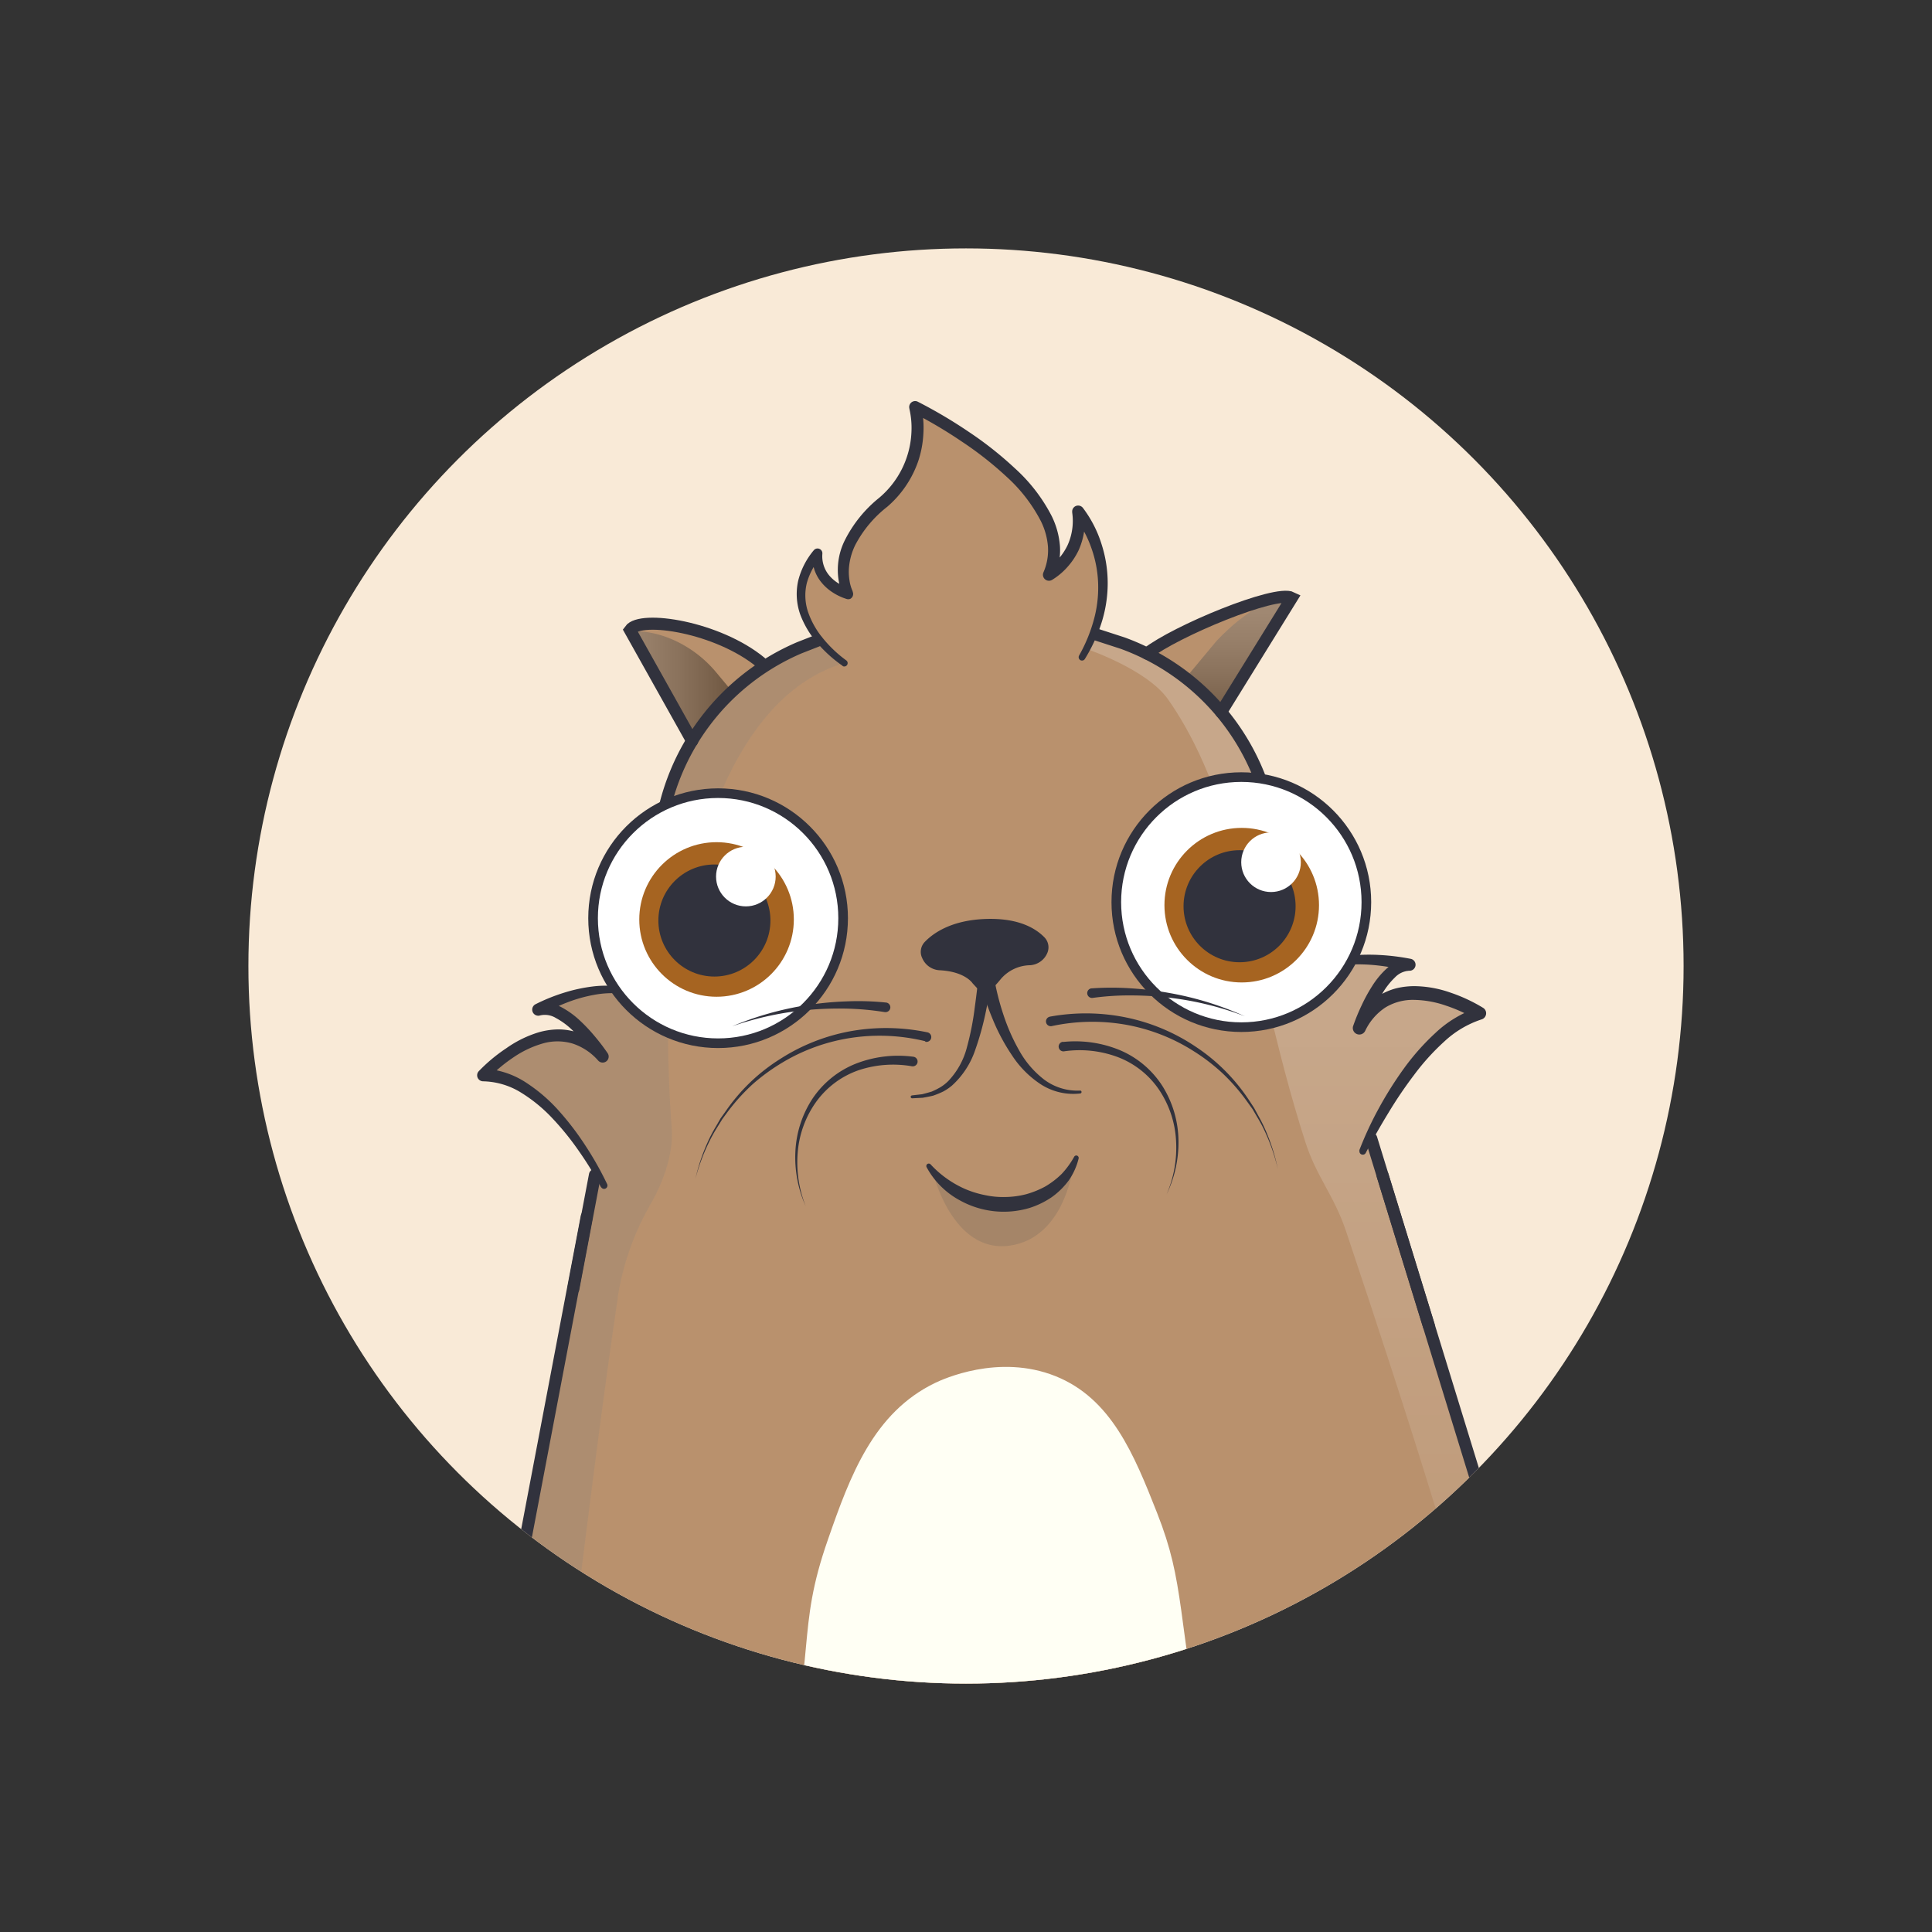 
<svg xmlns="http://www.w3.org/2000/svg" xmlns:xlink="http://www.w3.org/1999/xlink" width="350" height="350" viewBox="0 0 350 350"><rect x="0" y="0" width="350" height="350" fill="#333333" stroke="none"/><defs><clipPath id="c"><circle cx="175" cy="175" r="130" fill="#f9ead7"/></clipPath><clipPath id="d"><path data-name="SVGID" d="M423.73 254.76s-.64 4.72-4.66 13.19c-5.47-17.23-15.89-34.44-29.43-44.7-.31-.23-.81-.56-1.46-1a53.68 53.68 0 0 0-78.06 25.18c-.49 1.2-1.17 2.8-1.17 2.8 7.11-5.55 16.81-9 16.81-9s-3.46 4.75-6.13 8.32c-8.22 11-13.62 26.1-9.45 40 1.3 4.35 4.62 8.56 8.79 12.4-21.18 3.38-36.18 25.05-36.18 25.05l-20.25 23.9 29.57 6.17 16.84.6c9 2.72 20.45 4.65 34.77 4.65 42.33 0 72.13-27.76 78.4-57.59.5-2.34 1-4.68 1.53-7 2.01-8.68 6.04-30.27.08-42.97z" fill="none"/></clipPath><linearGradient id="b" x1="370.64" y1="279.28" x2="370.64" y2="193.38" gradientUnits="userSpaceOnUse"><stop offset="0" stop-color="#fff" stop-opacity="0"/><stop offset=".72" stop-color="#fff"/></linearGradient><clipPath id="e"><path data-name="&lt;Clipping Path&gt;" d="M311.41 352.67c-7.5-5.13-23.1-10.77-31.39-13.18l-.14-.06a43.32 43.32 0 0 0 1.12-27.21l-32.77-106.57c3.07-6.1 10.66-19.36 19.77-22 0 0-15.49-9.87-21.71 2.5 0 0 3.78-11.5 9-11.29 0 0-9.38-2.36-16.42.31l-9.41-30.6a41.92 41.92 0 0 0-8.24-15.57L234 108.3c-3-1.48-21.1 6-26.25 10.1-1.64-.82-7.65-2.85-9.39-3.45 4.14-13.36-3.08-22.25-3.08-22.25a11.45 11.45 0 0 1-5.3 11.42c6.64-15.23-24.22-30.38-24.22-30.38a17.59 17.59 0 0 1-6.12 17.54c-10.24 8.67-6.06 16.24-6.06 16.24s-5.9-1.63-5.48-7.26c-5.29 6.34-2.5 11.85.18 15.66a83.13 83.13 0 0 0-10 4.93l-.47-.9c-7.78-6.4-21.76-8.58-23.69-5.87l11.26 20.11a42.12 42.12 0 0 0-5.76 16.37l-5.54 29.17c-7.62-2-16.56 3.19-16.56 3.19 5-1.57 11.65 8.53 11.65 8.53-9.26-10.3-21.61 3.3-21.61 3.3 9.48.13 17.24 11.79 20.37 17.28L87.71 318.42a43.46 43.46 0 0 0 2.2 20.52l-.11.05c-6.65 1.59-22.77 7.58-32.2 13.68-4.63 3-1.77 9.75 4 9.65l46.6-.91c.79.48 1.59.94 2.41 1.37v.59c.07 4.07-1.16 7.4-5.23 7.6-2.71.14-4.92 1.73-5.35 3.68-.82 3.76 1 6.78 4.76 7.06l14.71.87a12.36 12.36 0 0 0 11.41-6 12.58 12.58 0 0 0 1.54-4.17l.87-4.65h93.16l.61 3.61a12.51 12.51 0 0 0 7.53 9.49 9.41 9.41 0 0 0 3.89.69l16-.53c3.85-.39 5.26-2.74 4.87-6.45-.13-1.21-1.09-4.28-4.28-4.46-2.75-.15-4.4-1.5-4.9-3.82a43 43 0 0 0 11.42-4.91l45.65.9c5.91.14 8.73-6.51 4.14-9.61z" fill="none"/></clipPath><linearGradient id="a" x1="226.34" y1="108.02" x2="226.34" y2="131.31" gradientUnits="userSpaceOnUse"><stop offset="0" stop-color="gray"/><stop offset=".14" stop-color="#797979"/><stop offset=".35" stop-color="#646464"/><stop offset=".6" stop-color="#434343"/><stop offset=".89" stop-color="#141414"/><stop offset="1"/></linearGradient><linearGradient id="f" x1="108.99" y1="124.47" x2="132.39" y2="124.47" xlink:href="#a"/><linearGradient id="g" x1="249.03" y1="363.26" x2="249.03" y2="114.95" xlink:href="#b"/></defs><title>kitty-love-1</title><g data-name="Layer 1" style="isolation:isolate"><circle cx="175" cy="175" r="130" fill="#f9ead7"/><g clip-path="url(#c)"><g clip-path="url(#d)"><path fill="#b9916d" d="M423.58 361.44H259.64V206.26h172.98l-9.04 155.18z"/><path d="M278.23 331.92s19.7-27.23 24-25.51c-17.61 20.49-4.57 32.43 4 35 34.84 10.31 92.69 19.39 116.27-28.73l-38.24 52.27-113.4-.53z" style="mix-blend-mode:multiply" fill="#7f7f7f" opacity=".2"/><path d="M318 299.45a35.54 35.54 0 0 0-4.37 1.07c.63.65 6.23 18.14 24.29 20.76a1.2 1.2 0 0 0 1.28-1.66 15.49 15.49 0 0 1-1-4.21m47.99-43.86s-3.43 17.7-9.19 24.16a20.11 20.11 0 0 1-12.18 6.55.63.63 0 0 1-.7-.74 12.91 12.91 0 0 0-.39-4.94s-21.21 11.26-19.81 20.17c0 0-2.8-12.55 11.82-20.81s12.17-11.41 12.17-11.41l-.3 9.56c9.91-1.93 18.58-22.54 18.58-22.54z" style="mix-blend-mode:multiply" fill="#7f7f7f" opacity=".2"/><path d="M322.21 231.2s26.47-25.57 66 1.31c16.24 11.68 25.14 46.77 25.14 46.77l5.72-11.28-10.42-66-40.74-8.64-26.31 3.53z" style="mix-blend-mode:overlay" opacity=".5" fill="url(#b)"/></g><path d="M419.09 268c-5.47-17.24-15.89-34.47-29.45-44.73-.31-.23-.8-.56-1.45-1a53.68 53.68 0 0 0-78.06 25.18l-1.17 2.8c7.11-5.55 16.81-9 16.81-9s-3.47 4.75-6.13 8.32c-8.22 11-13.62 26.1-9.46 40 3.61 12 22.48 23 32.53 27.74a.8.8 0 0 0 1.15-1c-1.69-3.74 1.1-10.53 3.32-13.63 2.78-3.89 7.37-6 11.56-8.28s8.49-5.39 9.73-10q-.44 5-.88 10.08a35.8 35.8 0 0 0 15.59-15.17 34.9 34.9 0 0 0 3.3-8.84" fill="none" stroke="#31323d" stroke-linecap="round" stroke-linejoin="round" stroke-width="2.183"/><path d="M282.79 327s15-21.68 36.18-25.12" fill="none" stroke="#31323d" stroke-linecap="round" stroke-miterlimit="10" stroke-width="2.183"/><path d="M309 357.67c9 2.72 20.45 4.65 34.76 4.65 42.34 0 72.14-27.76 78.41-57.59.49-2.34 1-4.68 1.53-7 2-8.67 6-30.26.08-43 0 0-.83 6.18-6.62 17.08" fill="none" stroke="#31323d" stroke-linecap="round" stroke-linejoin="round" stroke-width="2.183"/><path d="M311.41 352.67c-7.5-5.13-23.1-10.77-31.39-13.18l-.14-.06a43.32 43.32 0 0 0 1.12-27.21l-32.77-106.57c3.07-6.1 10.66-19.36 19.77-22 0 0-15.49-9.87-21.71 2.5 0 0 3.78-11.5 9-11.29 0 0-9.38-2.36-16.42.31l-9.41-30.6a41.92 41.92 0 0 0-8.24-15.57L234 108.3c-3-1.48-21.1 6-26.25 10.1a43.64 43.64 0 0 0-5.08-2.14c2.75-12.7-7.39-23.56-7.39-23.56a11.45 11.45 0 0 1-5.3 11.42c6.64-15.23-24.22-30.38-24.22-30.38a17.59 17.59 0 0 1-6.12 17.54c-10.24 8.67-6.06 16.24-6.06 16.24s-5.9-1.63-5.48-7.26a16.16 16.16 0 0 0-2.83 16.88 41.89 41.89 0 0 0-7 3.71l-.47-.9c-7.78-6.4-21.76-8.58-23.69-5.87l11.26 20.11a42.12 42.12 0 0 0-5.76 16.37l-5.54 29.17c-7.62-2-16.56 3.19-16.56 3.19 5-1.57 11.65 8.53 11.65 8.53-9.26-10.3-21.61 3.3-21.61 3.3 9.48.13 17.24 11.79 20.37 17.28L87.71 318.42a43.46 43.46 0 0 0 2.2 20.52l-.11.05c-6.65 1.59-22.77 7.58-32.2 13.68-4.63 3-1.77 9.75 4 9.65l46.6-.91c.79.48 1.59.94 2.41 1.37v.59c.07 4.07-1.16 7.4-5.23 7.6-2.71.14-4.92 1.73-5.35 3.68-.82 3.76 1 6.78 4.76 7.06l14.71.87a12.36 12.36 0 0 0 11.41-6 12.58 12.58 0 0 0 1.54-4.17l.87-4.65h93.16l.61 3.61a12.51 12.51 0 0 0 7.53 9.49 9.41 9.41 0 0 0 3.89.69l16-.53c3.85-.39 5.26-2.74 4.87-6.45-.13-1.21-1.09-4.28-4.28-4.46-2.75-.15-4.4-1.5-4.9-3.82a43 43 0 0 0 11.42-4.91l45.65.9c5.91.14 8.73-6.51 4.14-9.61z" fill="none"/><g clip-path="url(#e)"><path fill="#b9916d" d="M53.63 68.21h265.49v316.61H53.63z"/><path d="M238.2 108.88s-6.64-4.54-17.82 7.24l-5.89 7.07 9.79 8.12z" style="mix-blend-mode:multiply" opacity=".4" fill="url(#a)"/><path d="M109 115.87s4.81-3.31 12.51-.15a21.43 21.43 0 0 1 8.29 6.15l2.6 3.12-6.59 9.59z" style="mix-blend-mode:multiply" opacity=".4" fill="url(#f)"/><path d="M133.49 370c-1-2.55.56-9.92 3.61-24.66 1.83-8.81 3.29-14.57 4.19-18.33 6.78-28.28 2.82-31.35 8.73-48.19 4-11.51 8.23-22.9 19.38-28.29 1.34-.64 11.51-5.36 21.83-1.22 10.07 4.05 14.18 14.08 18.39 24.78 5.09 12.95 3.48 17.42 9.26 49.81l3.6 20.22c.72 4 1.4 7.92 2.1 11.87 1.64 9.3 1.68 9.46 1.63 9.82-1.68 13.66-84.96 24.5-92.72 4.19z" fill="#fffff4"/><path d="M138.15 342.15L131 376.62l-4.9 4.87-7.7 1-18.47-1.86v-7.57l10.54-6.75-1.8-30s4.71 6.58 15.88 7.1 13.6-1.26 13.6-1.26zm115.49-3.32l-2.8 12.86-.34 15.36 9.42 6v7.57l-18.47 1.86-7.71-1-4.89-4.87-7.17-34.47s6 5.66 17.16 4.31c11.53-1.39 14.8-7.62 14.8-7.62z" fill="#fffff4"/><path d="M87.5 328.11s-1 17.29 23.1 34.64l-42.95 5.05-24.86-8.38 1.84-7.14zm194.24 4.95s-5.1 21.49-23.36 30.22l58.21.7V350z" fill="#fffff4"/></g><g clip-path="url(#e)" fill="#7f7f7f" style="mix-blend-mode:multiply" opacity=".2"><path d="M153 120.12c-14.24 4.13-23.29 20.22-28.23 41.83-1.15 5.05-2.21 11-3.21 17.62a49 49 0 0 0-.53 7.71c0 6.26.32 12.33.67 17.32.29 4.22-1.4 9.31-3.84 13.55a48.84 48.84 0 0 0-5.94 16.8v.22c-3.51 23.25-8.08 61.68-9.19 70.55a162 162 0 0 0-1.19 17.19v.59c4.1 4.53 8.32 15.49 9.18 30.87l.23 8.55s-5.47-.13-14.14-.13c-10.83 0-19.35-19.51-13.82-48.58 5-26.1-11.87-159.85-11.87-159.85l49.26-7.73s3.14-21.86 28-30.71zm-11.65 205.43c-4.25 25.8 9.47 31.14 12 31.71 15.1 2.7 39.08 1.54 46.88-1.22 7.3-2.57 22.68-10.21 18.86-33.08l7.5 44.84h-93.2zM251 346s5.22-16 11.58-21.8c-6.88 13.09 2.46 16.19 4.9 15.32 9.38-3.35 13.09-11.65 13.84-26.2l11.39 20.31s-9.6 44.69-35.62 37.36l-6.75-3.16z"/></g><g clip-path="url(#e)" style="mix-blend-mode:overlay" opacity=".2"><path d="M196.82 117.56s10.94 3.67 14.78 9.13 9.1 15.07 12.86 31.6c3 13.23 6.67 32 12 48.54 2 6.32 5.19 9.68 7.36 16.13 11.48 34.26 22.56 69.1 27.35 90.37 8 35.74-14.18 49.93-14.18 49.93l10.67-6.19s11-13.06 12.65-18.79c3.63-12.56 24.28-5.76 20.47-25.79C295.24 283.43 261 135.37 261 135.37s-35.13 2.46-40-6.16c-3.61-6.42-13.72-11.6-22.61-14.26z" fill="url(#g)"/></g><path d="M250.47 212.94L281 312.22a43.73 43.73 0 0 1-30.69 54.11m-139.65-3.54a43.7 43.7 0 0 1-23-44.37l18.63-98" fill="none" stroke="#31323d" stroke-linecap="round" stroke-miterlimit="10" stroke-width="2.183"/><path d="M141.73 325.62c-1.2 10.65-3.27 21.13-5.2 31.63L133.61 373a13.38 13.38 0 0 1-4.33 7.47 13.69 13.69 0 0 1-8 3.29 17.29 17.29 0 0 1-2.16 0l-2-.11-4-.23-8-.49a6.92 6.92 0 0 1-4.43-1.7 6.44 6.44 0 0 1-2-4.39 9.29 9.29 0 0 1 .18-2.31 5 5 0 0 1 1.12-2.32 7.3 7.3 0 0 1 4.12-2.31 11.31 11.31 0 0 1 1.15-.15c.34 0 .58 0 .85-.09a3.7 3.7 0 0 0 1.42-.55 4.29 4.29 0 0 0 1.65-2.6 12.41 12.41 0 0 0 .31-3.65l-.17-4-.65-16v.14a47.62 47.62 0 0 0-2.17-10.16 30.63 30.63 0 0 0-2.11-4.72 32.63 32.63 0 0 0-2.88-4.37.39.39 0 0 1 .58-.51 27.59 27.59 0 0 1 6 9 41.21 41.21 0 0 1 2.67 10.51v.09l.79 16 .2 4a14.87 14.87 0 0 1-.35 4.31 8.51 8.51 0 0 1-.89 2.16 5.67 5.67 0 0 1-1.71 1.81 6.08 6.08 0 0 1-2.29.91 10.1 10.1 0 0 1-1.14.14 5.93 5.93 0 0 0-.83.12 4.93 4.93 0 0 0-2.75 1.52 2.63 2.63 0 0 0-.59 1.25 6.79 6.79 0 0 0-.12 1.67 4 4 0 0 0 1.21 2.74 4.47 4.47 0 0 0 2.93 1l8 .45 4 .25 2 .13a16.26 16.26 0 0 0 1.84 0 11.33 11.33 0 0 0 6.59-2.66 11 11 0 0 0 3.59-6.12l3-15.72c2-10.49 3.89-21 6.65-31.36a.39.39 0 0 1 .77.14zm77.7-2.72c2.85 12.17 4.8 24.5 6.92 36.79l1.57 9.22.4 2.31a12.06 12.06 0 0 0 .55 2 11.53 11.53 0 0 0 2.18 3.6 11.33 11.33 0 0 0 3.33 2.55 8.19 8.19 0 0 0 3.94.95l9.3-.33 4.67-.14 2.31-.08a5.87 5.87 0 0 0 1.83-.47 3.18 3.18 0 0 0 1.84-2.72 7.88 7.88 0 0 0 0-2 5 5 0 0 0-.62-1.74 3.26 3.26 0 0 0-1.2-1.19 2.9 2.9 0 0 0-.78-.28 2 2 0 0 0-.43-.06l-.61-.07a7.37 7.37 0 0 1-2.67-.79 5.54 5.54 0 0 1-2.09-2.07 9.33 9.33 0 0 1-.84-5.16l.1-4.69.09-4.68c0-.79.11-1.61.18-2.41s.17-1.59.31-2.37a46 46 0 0 1 2.45-9.24 48 48 0 0 1 10.1-15.95.39.39 0 0 1 .55 0 .4.4 0 0 1 0 .52 60.36 60.36 0 0 0-8.75 16.16 49.29 49.29 0 0 0-2.21 8.86c-.13.75-.19 1.5-.28 2.26s-.11 1.5-.15 2.26l-.07 4.67-.06 4.67v2.17a4.43 4.43 0 0 0 .54 1.77 3.65 3.65 0 0 0 3 1.68l.55.05a4.45 4.45 0 0 1 .72.1 5 5 0 0 1 1.42.51 5.57 5.57 0 0 1 2.11 2 7.31 7.31 0 0 1 1 2.64 10.76 10.76 0 0 1 0 2.66 6.31 6.31 0 0 1-.95 2.71 5.4 5.4 0 0 1-2.25 1.92 8.09 8.09 0 0 1-2.68.72c-.81.05-1.57.06-2.36.09l-4.69.17-9.41.29a10.65 10.65 0 0 1-5.06-1.25 13.69 13.69 0 0 1-6.64-7.5 14.94 14.94 0 0 1-.64-2.47l-.38-2.31-1.52-9.23c-2-12.32-4.16-24.61-5.44-37a.39.39 0 0 1 .35-.43.39.39 0 0 1 .47.33z" fill="#31323d"/><path d="M89.8 339c-6.65 1.59-22.77 7.58-32.2 13.68-4.63 3-1.77 9.75 4 9.65l49-1M280 339.49c8.29 2.41 23.89 8.05 31.39 13.18 4.55 3.1 1.77 9.75-4 9.65l-45.68-.9m-13.29-155.16l10.42 33.89m-20.17-65.62l-9.21-29.94a42.06 42.06 0 0 0-26.1-28.09l-4.62-1.5m-84.49 63.85l5.38-28.29a42.07 42.07 0 0 1 25.2-33.22l3.17-1.24m-44.13 117.36l3.91-20.6" fill="none" stroke="#31323d" stroke-linecap="round" stroke-miterlimit="10" stroke-width="2.183"/><path d="M108.88 215.08a58.94 58.94 0 0 0-4-6.54 49.69 49.69 0 0 0-4.78-5.92 27.65 27.65 0 0 0-5.78-4.73 13.54 13.54 0 0 0-6.8-2 1.09 1.09 0 0 1-1.08-1.1 1.08 1.08 0 0 1 .28-.72 29.66 29.66 0 0 1 5-4.17 20.39 20.39 0 0 1 5.91-2.9 13.37 13.37 0 0 1 3.35-.51 10.92 10.92 0 0 1 3.4.48 12.68 12.68 0 0 1 5.61 3.73l-1.72 1.34a36 36 0 0 0-2.23-2.93 28.54 28.54 0 0 0-2.51-2.64 13.19 13.19 0 0 0-2.83-2.05 3.8 3.8 0 0 0-2.84-.47 1.1 1.1 0 0 1-.89-2 33.44 33.44 0 0 1 5.08-2.07 29.49 29.49 0 0 1 5.33-1.17 18.65 18.65 0 0 1 5.48.13 14.46 14.46 0 0 1 2.66.77 13.44 13.44 0 0 1 2.41 1.33.44.44 0 0 1-.48.73 11.71 11.71 0 0 0-2.29-1.09 13.81 13.81 0 0 0-2.47-.56 17.34 17.34 0 0 0-5.08.21 26.62 26.62 0 0 0-4.93 1.4 32.09 32.09 0 0 0-4.61 2.21l-.87-2a5 5 0 0 1 2.4-.12 7.64 7.64 0 0 1 2.08.73 15.59 15.59 0 0 1 3.32 2.38 30.4 30.4 0 0 1 2.71 2.86 37.15 37.15 0 0 1 2.38 3.12 1.09 1.09 0 0 1-1.7 1.35 10.52 10.52 0 0 0-4.63-3.1 9.61 9.61 0 0 0-5.52 0 18.46 18.46 0 0 0-5.28 2.53 27.63 27.63 0 0 0-4.56 3.83l-.79-1.83a15.52 15.52 0 0 1 7.78 2.59 29.29 29.29 0 0 1 6 5.22 51.39 51.39 0 0 1 4.75 6.27 59.09 59.09 0 0 1 3.84 6.82.61.61 0 0 1-1.09.55zm137.33-6.59a63.6 63.6 0 0 1 3.58-7.72 67.84 67.84 0 0 1 4.55-7.22 43.16 43.16 0 0 1 5.73-6.45 20.41 20.41 0 0 1 7.61-4.54l-.31 2.09a27.69 27.69 0 0 0-5.39-2.46 18.5 18.5 0 0 0-5.73-1.05 9.57 9.57 0 0 0-5.3 1.39 10.42 10.42 0 0 0-3.61 4.17 1.18 1.18 0 0 1-2.17-.93 36.56 36.56 0 0 1 1.5-3.64 29.15 29.15 0 0 1 1.89-3.46 15.13 15.13 0 0 1 2.6-3.16 7.3 7.3 0 0 1 1.83-1.25 5 5 0 0 1 2.35-.5l-.31 2.15a37.69 37.69 0 0 0-5.37-1 31.38 31.38 0 0 0-5.48-.15 18.87 18.87 0 0 0-5.33 1 11.25 11.25 0 0 0-4.48 2.89.43.43 0 0 1-.62 0 .42.42 0 0 1 0-.59 12.23 12.23 0 0 1 4.7-3.44 20.41 20.41 0 0 1 5.62-1.45 34.91 34.91 0 0 1 5.78-.17 40.49 40.49 0 0 1 5.75.71 1.09 1.09 0 0 1-.3 2.15 3.85 3.85 0 0 0-2.6 1.22 13.44 13.44 0 0 0-2.17 2.73 29 29 0 0 0-1.71 3.22c-.5 1.11-1 2.28-1.35 3.4l-2.18-.9a12.75 12.75 0 0 1 4.46-5.11 11.3 11.3 0 0 1 3.19-1.38 13.92 13.92 0 0 1 3.38-.39 20.31 20.31 0 0 1 6.47 1.18 29.45 29.45 0 0 1 5.89 2.75 1.15 1.15 0 0 1 .38 1.58 1.12 1.12 0 0 1-.65.51 18.24 18.24 0 0 0-6.75 4 41.81 41.81 0 0 0-5.49 6.07 77.3 77.3 0 0 0-4.65 6.87 120.3 120.3 0 0 0-4.1 7.25.61.61 0 0 1-1.11-.5z" fill="#31323d"/><path d="M137.81 120c-7.77-6.4-21.75-8.58-23.68-5.87l11.26 20.11m82.39-15.84c5.15-4.05 23.29-11.58 26.25-10.1L221.22 129" fill="none" stroke="#31323d" stroke-linecap="round" stroke-miterlimit="10" stroke-width="2.183"/><path d="M152.66 120.63a24.17 24.17 0 0 1-4.48-4 17 17 0 0 1-3.18-5.23 11.08 11.08 0 0 1-.4-6.2 13.77 13.77 0 0 1 2.82-5.51.88.88 0 0 1 1.24-.13.85.85 0 0 1 .32.7v.06a5.41 5.41 0 0 0 1.25 3.94 6.81 6.81 0 0 0 1.65 1.41 8.71 8.71 0 0 0 2 .91l-1.12 1.42a12 12 0 0 1 .3-10.15 23.3 23.3 0 0 1 6.24-7.69 16.48 16.48 0 0 0 5.81-11.74 15.4 15.4 0 0 0-.37-4.38V74a1.08 1.08 0 0 1 .79-1.31 1.06 1.06 0 0 1 .75.09 87.19 87.19 0 0 1 9.2 5.44 65.17 65.17 0 0 1 8.4 6.64 30.33 30.33 0 0 1 6.64 8.62 14.89 14.89 0 0 1 1.5 5.45 12.18 12.18 0 0 1-1 5.65l-1.53-1.39a10.74 10.74 0 0 0 3.91-4.42 10.65 10.65 0 0 0 .84-5.91v-.11a1.07 1.07 0 0 1 1-1.16 1.09 1.09 0 0 1 .94.42 21.48 21.48 0 0 1 3.37 6.55 23.07 23.07 0 0 1 1.12 7.18 23.77 23.77 0 0 1-1.13 7.12 29.73 29.73 0 0 1-3 6.51.61.61 0 0 1-.84.21.62.62 0 0 1-.21-.83 28.16 28.16 0 0 0 2.62-6.3 22 22 0 0 0 .83-6.69 21.26 21.26 0 0 0-1.26-6.57 20 20 0 0 0-3.18-5.76l1.9-.85a12.83 12.83 0 0 1-1 7.11 12.64 12.64 0 0 1-2 3 12.15 12.15 0 0 1-2.82 2.37 1.09 1.09 0 0 1-1.48-.37 1.07 1.07 0 0 1-.07-1 10 10 0 0 0 .82-4.64 12.55 12.55 0 0 0-1.29-4.65 28.44 28.44 0 0 0-6.17-8 63.23 63.23 0 0 0-8.14-6.4 83.27 83.27 0 0 0-8.94-5.29l1.53-1.28a17.43 17.43 0 0 1 .44 5.1 18.66 18.66 0 0 1-.93 5 19.11 19.11 0 0 1-5.62 8.28 21.29 21.29 0 0 0-5.8 6.94 11.49 11.49 0 0 0-1.14 4.21 9.75 9.75 0 0 0 .1 2.16 7.27 7.27 0 0 0 .58 2v.08a1 1 0 0 1-.44 1.29 1 1 0 0 1-.72 0 10 10 0 0 1-2.48-1.18 8.52 8.52 0 0 1-2.05-1.84 7 7 0 0 1-1.31-2.49 7.69 7.69 0 0 1-.26-2.77l1.56.63a12.23 12.23 0 0 0-2.6 4.76 9.41 9.41 0 0 0 .24 5.33 15.34 15.34 0 0 0 2.77 4.82 22.58 22.58 0 0 0 4.12 3.88.61.61 0 0 1-.7 1z" fill="#31323d"/><circle cx="224.88" cy="163.43" r="22.65" fill="#fff" stroke="#31323d" stroke-linecap="round" stroke-miterlimit="10" stroke-width="1.746"/><circle data-name="&lt;Ellipse&gt;" cx="130.09" cy="166.34" r="22.65" fill="#fff"/><circle data-name="&lt;Ellipse&gt;" cx="130.09" cy="166.34" r="22.65" fill="none" stroke="#31323d" stroke-linecap="round" stroke-miterlimit="10" stroke-width="1.746"/><circle cx="129.81" cy="166.57" r="14" fill="#a66421"/><circle cx="129.42" cy="166.76" r="10.15" fill="#31323d"/><circle cx="135.12" cy="158.8" r="5.4" fill="#fff"/><circle cx="224.95" cy="163.98" r="14" fill="#a66421"/><circle cx="224.56" cy="164.17" r="10.15" fill="#31323d"/><circle cx="230.26" cy="156.2" r="5.4" fill="#fff"/><path d="M168.93 212.15s3.48 15 14 13.51c10.19-1.46 11.53-14.7 11.53-14.7s-4.56 7-11.17 7.73-14.36-6.54-14.36-6.54z" style="mix-blend-mode:multiply" fill="#595959" opacity=".2"/><path d="M167 173.42a2.59 2.59 0 0 1 .54-2.79c1.52-1.58 4.8-3.93 11-4.15s9.23 1.85 10.68 3.34a2.6 2.6 0 0 1 .52 2.8 3.64 3.64 0 0 1-3.12 2.24 7.13 7.13 0 0 0-5.27 2.45 24.27 24.27 0 0 1-1.81 2l-1.19 1.16-2.15-2.33s-1.33-2.14-6-2.37a3.62 3.62 0 0 1-3.16-2.27z" fill="#31323d"/><path d="M180.09 177.13a46 46 0 0 0 1.72 6.79 35.32 35.32 0 0 0 2.84 6.41 17.09 17.09 0 0 0 4.5 5.24 10.05 10.05 0 0 0 6.51 2 .25.25 0 0 1 .27.24.26.26 0 0 1-.23.28 10.84 10.84 0 0 1-7.14-1.65 18.08 18.08 0 0 1-5.23-5.26 36 36 0 0 1-3.48-6.51 47.6 47.6 0 0 1-2.33-7 1.31 1.31 0 0 1 2.55-.62v.09z" fill="#31323d"/><path d="M165.23 198.44l1.82-.21q.88-.22 1.74-.48a13.9 13.9 0 0 0 1.59-.8 7.77 7.77 0 0 0 1.39-1.09 13.88 13.88 0 0 0 3.41-6.18 50.64 50.64 0 0 0 1.41-7.2c.34-2.45.61-4.92.93-7.41a1.31 1.31 0 1 1 2.6.33v.09c-.48 2.43-.93 4.89-1.44 7.35a52.15 52.15 0 0 1-2 7.34 15.22 15.22 0 0 1-4.21 6.47 9.06 9.06 0 0 1-1.62 1.1 17.46 17.46 0 0 1-1.8.74c-.63.15-1.26.27-1.89.38l-1.91.1a.27.27 0 0 1-.27-.25.25.25 0 0 1 .23-.27zm2.36-9.82a34.75 34.75 0 0 0-13.21-.63 34.07 34.07 0 0 0-12.54 4.44 36.73 36.73 0 0 0-5.44 3.94 36.24 36.24 0 0 0-4.54 5l-1 1.36-.89 1.44a27.59 27.59 0 0 0-1.65 3 34.66 34.66 0 0 0-2.33 6.37 34.22 34.22 0 0 1 2.14-6.46 25.64 25.64 0 0 1 1.56-3l.85-1.48 1-1.4a33.76 33.76 0 0 1 9.88-9.41 35.25 35.25 0 0 1 12.78-5 36.52 36.52 0 0 1 13.82.23.87.87 0 1 1-.37 1.71zm-34.95-2.7a58.44 58.44 0 0 1 13.62-3.84 59.89 59.89 0 0 1 7.09-.67 49.21 49.21 0 0 1 7.17.21.87.87 0 0 1-.19 1.73h-.06a51.14 51.14 0 0 0-6.92-.63 62.88 62.88 0 0 0-7 .24 58.45 58.45 0 0 0-6.94 1.06 57.38 57.38 0 0 0-6.77 1.9z" fill="#31323d"/><path d="M165.17 193.16a19.77 19.77 0 0 0-9.56.7 15.89 15.89 0 0 0-7.71 5.69 18.26 18.26 0 0 0-3.38 9.17 21.48 21.48 0 0 0 1.45 9.82 21.61 21.61 0 0 1-1.88-9.85 19 19 0 0 1 3.09-9.64 17 17 0 0 1 8-6.41 21.06 21.06 0 0 1 10.29-1.2.87.87 0 0 1-.22 1.73h-.06zm25-8.98a36.3 36.3 0 0 1 13.82.14 35.29 35.29 0 0 1 12.65 5.32 34.08 34.08 0 0 1 9.63 9.66l.93 1.43.82 1.51a27.07 27.07 0 0 1 1.48 3.07 35.36 35.36 0 0 1 2 6.51 34.38 34.38 0 0 0-2.16-6.42 25.13 25.13 0 0 0-1.57-3l-.85-1.46-1-1.39a35.71 35.71 0 0 0-4.42-5.09 35 35 0 0 0-5.33-4.08 34 34 0 0 0-12.42-4.78 35 35 0 0 0-13.22.29.87.87 0 0 1-.37-1.7zm35.36-.07a56.87 56.87 0 0 0-6.73-2.11 55.91 55.91 0 0 0-6.91-1.25 60.39 60.39 0 0 0-7-.42 48.31 48.31 0 0 0-6.93.45.87.87 0 0 1-.25-1.73h.06a52 52 0 0 1 7.17 0 61.76 61.76 0 0 1 7.07.87 57.83 57.83 0 0 1 6.9 1.68 59.12 59.12 0 0 1 6.62 2.51z" fill="#31323d"/><path d="M192.59 188.76a21.19 21.19 0 0 1 10.25 1.47 17 17 0 0 1 7.81 6.62 19 19 0 0 1 2.84 9.72 21.62 21.62 0 0 1-2.15 9.8 21.27 21.27 0 0 0 1.71-9.78 18.25 18.25 0 0 0-3.13-9.25 15.82 15.82 0 0 0-7.56-5.89 19.75 19.75 0 0 0-9.54-1 .87.87 0 1 1-.25-1.72zm2.81 21.13a12 12 0 0 1-1.76 3.92 13.73 13.73 0 0 1-3.11 3.07 15.41 15.41 0 0 1-3.95 1.93 16.34 16.34 0 0 1-12.72-1.37 14.8 14.8 0 0 1-6-6 .45.45 0 0 1 .19-.6.46.46 0 0 1 .53.09 18.76 18.76 0 0 0 6.27 4.47 17.91 17.91 0 0 0 3.61 1.11 15.66 15.66 0 0 0 3.73.34 15.84 15.84 0 0 0 3.69-.5 16.61 16.61 0 0 0 3.45-1.39 15.26 15.26 0 0 0 3-2.29 15.61 15.61 0 0 0 2.27-3.12.44.44 0 0 1 .6-.16.45.45 0 0 1 .2.5z" fill="#31323d"/></g></g></svg>